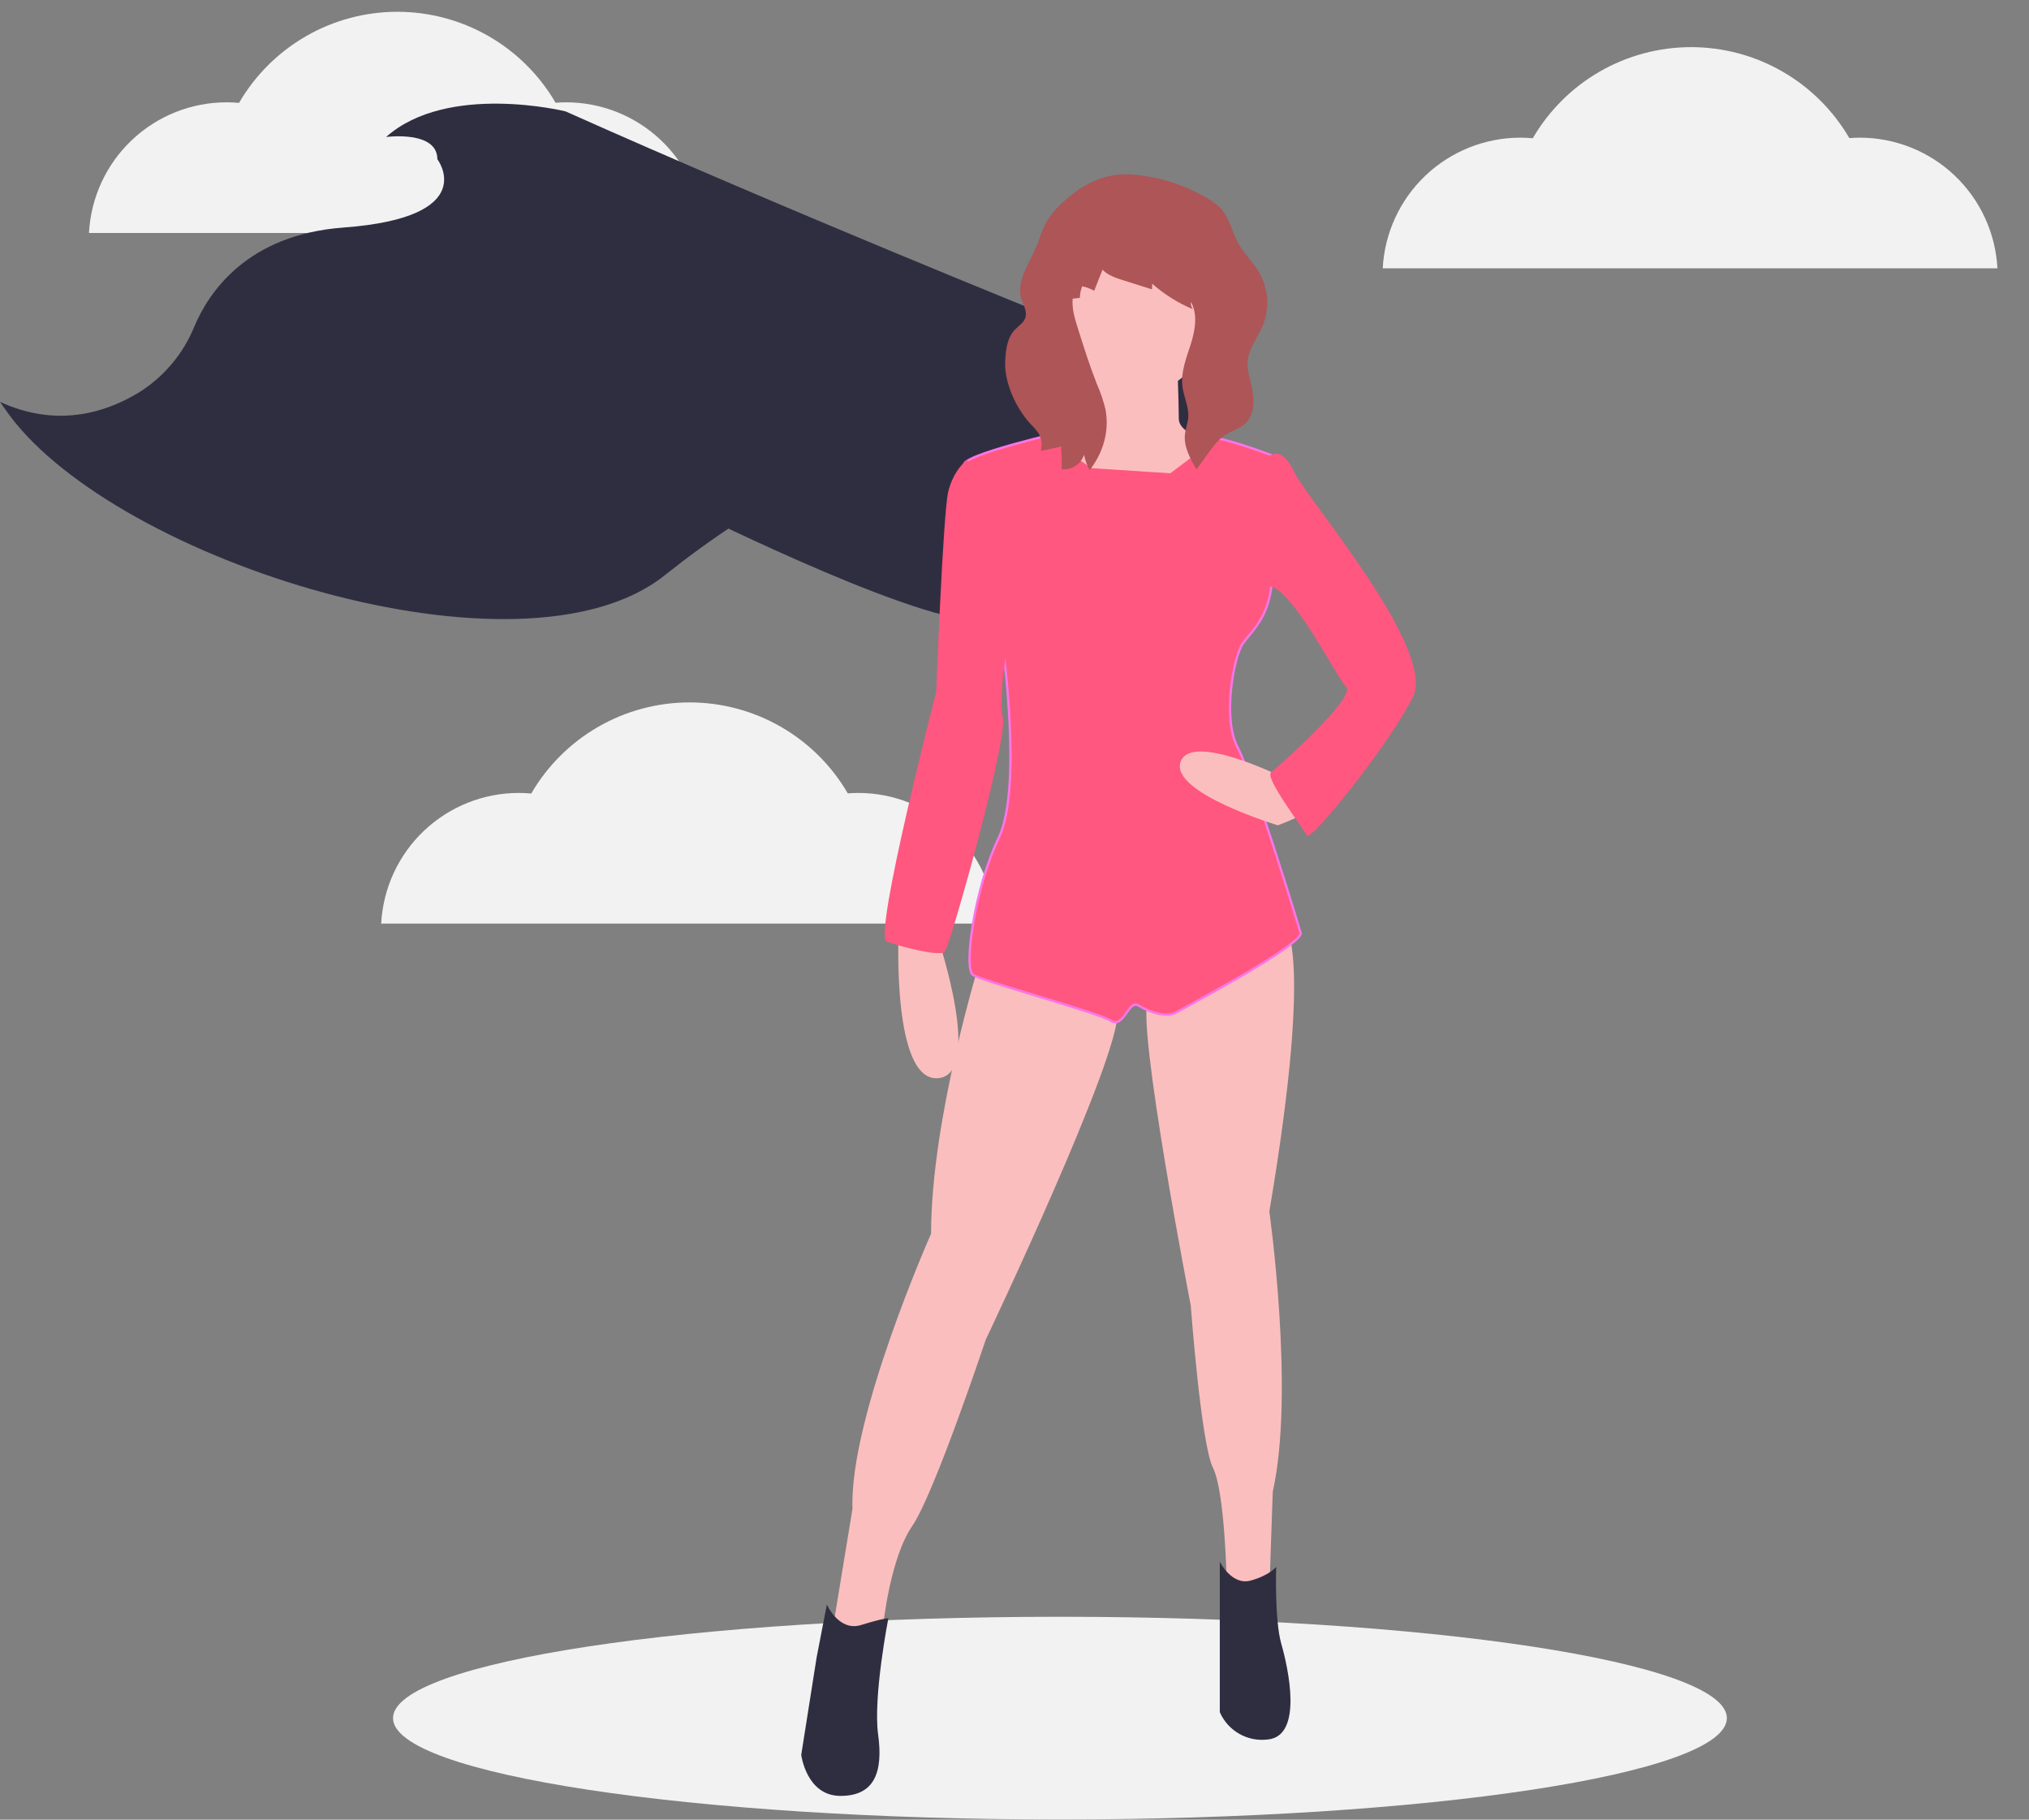 <svg width="861" height="772" viewBox="0 0 861 772" fill="none" xmlns="http://www.w3.org/2000/svg">
<rect x="0" y="0" width="861" height="772" fill="#808080" stroke="none"/>
<g id="superwomanone" clip-path="url(#clip0)">
<g id="floor">
<path id="Vector" d="M449.783 771.924C606.079 771.924 732.783 752.673 732.783 728.924C732.783 705.176 606.079 685.924 449.783 685.924C293.486 685.924 166.783 705.176 166.783 728.924C166.783 752.673 293.486 771.924 449.783 771.924Z" fill="#F2F2F2"/>
</g>
<g id="clouds">
<path id="Vector_2" d="M586.758 113.838C587.541 98.876 594.036 84.785 604.903 74.471C615.771 64.158 630.182 58.408 645.164 58.407C646.942 58.407 648.697 58.5 650.434 58.655C657.266 46.901 667.063 37.145 678.845 30.362C690.628 23.579 703.984 20.006 717.579 19.999C731.175 19.993 744.534 23.553 756.323 30.326C768.112 37.098 777.917 46.844 784.761 58.592C786.226 58.482 787.702 58.407 789.195 58.407C804.178 58.408 818.589 64.158 829.456 74.471C840.323 84.785 846.818 98.876 847.601 113.838" fill="#F2F2F2"/>
<path id="Vector_3" d="M161.758 391.838C162.541 376.876 169.036 362.785 179.903 352.471C190.771 342.158 205.182 336.408 220.164 336.407C221.942 336.407 223.697 336.5 225.434 336.655C232.266 324.901 242.063 315.145 253.845 308.362C265.628 301.579 278.984 298.006 292.579 297.999C306.175 297.993 319.534 301.553 331.323 308.326C343.112 315.098 352.917 324.844 359.761 336.592C361.226 336.482 362.702 336.407 364.195 336.407C379.178 336.408 393.589 342.158 404.456 352.471C415.323 362.785 421.818 376.876 422.601 391.838" fill="#F2F2F2"/>
<path id="Vector_4" d="M37.758 98.838C38.541 83.876 45.036 69.785 55.903 59.471C66.771 49.158 81.182 43.408 96.164 43.407C97.942 43.407 99.697 43.5 101.434 43.655C108.266 31.901 118.063 22.145 129.845 15.362C141.628 8.579 154.984 5.006 168.579 4.999C182.175 4.993 195.534 8.553 207.323 15.325C219.112 22.098 228.917 31.844 235.761 43.592C237.226 43.482 238.702 43.407 240.195 43.407C255.178 43.408 269.589 49.158 280.456 59.471C291.323 69.785 297.818 83.876 298.601 98.838" fill="#F2F2F2"/>
</g>
<g id="flyflag">
<path id="Vector_5" d="M295.052 217.473C295.052 217.473 400.172 269.671 419.022 262.421C437.871 255.171 444.395 190.649 444.395 190.649L366.824 176.15L295.052 217.473Z" fill="#2F2E41"/>
<path id="Vector_6" d="M446.208 134.464C446.208 134.464 335.659 90.015 239.964 47.242C239.964 47.242 189.941 34.917 163.842 58.116C163.842 58.116 185.591 55.216 185.591 67.541C185.591 67.541 204.44 92.189 145.718 96.539C104.822 99.569 88.54 124.047 82.423 138.629C77.647 150.335 69.252 160.206 58.465 166.799C44.33 175.247 23.845 181.462 0 170.486C0 170.486 1.356 172.57 3.927 176.042C49.965 238.214 221.408 292.323 281.949 244.16C319.364 214.396 378.677 176.775 421.196 195.724C487.893 225.448 500.218 212.398 500.218 212.398L503.118 204.424C503.118 204.424 438.596 187.024 437.146 164.551C435.696 142.077 446.208 134.464 446.208 134.464Z" fill="#2F2E41"/>
</g>
<g id="body">
<path id="Vector_7" d="M512.905 139.539H444.033V199.711H512.905V139.539Z" fill="#2F2E41"/>
<path id="Vector_8" d="M381.323 395.815C381.323 395.815 378.424 458.887 397.998 457.437C417.572 455.987 397.998 397.99 397.998 397.99L381.323 395.815Z" fill="#FBBEBE"/>
<path id="Vector_9" opacity="0.1" d="M461.795 148.601C461.795 148.601 466.144 176.15 458.17 179.775C450.195 183.4 445.12 186.3 445.12 186.3L463.244 198.624L496.593 200.799L505.292 194.274L513.267 187.024C513.267 187.024 500.218 184.125 500.218 177.6C500.218 171.075 499.493 151.501 499.493 151.501L461.795 148.601Z" fill="black"/>
<path id="Vector_10" d="M416.122 406.689C416.122 406.689 395.098 474.111 395.098 523.409C395.098 523.409 360.299 601.705 361.749 640.128L353.05 693.051L365.374 697.4L374.799 689.426C374.799 689.426 377.699 661.152 387.123 647.378C396.548 633.603 418.297 568.356 418.297 568.356C418.297 568.356 476.294 446.562 474.119 429.163C471.944 411.764 416.122 406.689 416.122 406.689Z" fill="#FBBEBE"/>
<path id="Vector_11" d="M544.441 391.465C544.441 391.465 558.215 397.989 538.641 513.984C538.641 513.984 549.515 590.83 540.091 632.878L538.641 674.926H523.417L520.517 670.577C520.517 670.577 519.792 632.878 514.717 622.729C509.642 612.579 505.293 553.857 505.293 553.857C505.293 553.857 482.094 434.238 487.168 424.088C492.243 413.939 544.441 391.465 544.441 391.465Z" fill="#FBBEBE"/>
<path id="Vector_12" d="M350.875 680.726C350.875 680.726 355.95 692.326 365.374 689.426C374.799 686.526 376.974 686.526 376.974 686.526C376.974 686.526 370.449 719.874 372.624 735.824C374.799 751.773 371.174 761.922 356.675 761.922C342.175 761.922 340 744.523 340 744.523L346.525 703.2L350.875 680.726Z" fill="#2F2E41"/>
<path id="Vector_13" d="M517.617 662.602C517.617 662.602 522.692 672.751 530.666 670.577C538.641 668.402 541.541 664.777 541.541 664.777C541.541 664.777 540.816 687.251 543.716 697.4C546.616 707.55 553.14 736.548 537.916 737.998C533.735 738.506 529.501 737.652 525.844 735.562C522.187 733.473 519.302 730.259 517.617 726.399V662.602L517.617 662.602Z" fill="#2F2E41"/>
<path id="Vector_14" d="M481.369 167.45C498.986 167.45 513.267 153.169 513.267 135.552C513.267 117.935 498.986 103.653 481.369 103.653C463.752 103.653 449.47 117.935 449.47 135.552C449.47 153.169 463.752 167.45 481.369 167.45Z" fill="#FBBEBE"/>
<path id="Vector_15" d="M424.821 272.57C425.313 272.48 425.313 272.48 425.313 272.479L425.313 272.477L425.311 272.467L425.304 272.429L425.276 272.276L425.166 271.681C425.069 271.159 424.928 270.394 424.747 269.418C424.384 267.466 423.863 264.674 423.228 261.309C421.96 254.579 420.237 245.561 418.425 236.406C416.612 227.252 414.708 217.959 413.075 210.68C412.259 207.042 411.51 203.902 410.873 201.533C410.554 200.349 410.263 199.352 410.003 198.578C409.75 197.824 409.511 197.231 409.288 196.897C409.25 196.84 409.242 196.798 409.243 196.761C409.244 196.718 409.259 196.647 409.32 196.542C409.449 196.32 409.733 196.034 410.215 195.695C411.169 195.026 412.716 194.275 414.701 193.479C418.658 191.891 424.22 190.174 429.891 188.587C435.558 187.002 441.317 185.552 445.66 184.498C447.831 183.971 449.648 183.543 450.922 183.247C451.559 183.099 452.06 182.984 452.402 182.906C452.491 182.886 452.569 182.868 452.636 182.853C452.678 182.898 452.725 182.949 452.779 183.006C453.008 183.248 453.351 183.592 453.817 184.01C454.748 184.846 456.167 185.976 458.133 187.173C462.067 189.568 468.185 192.224 476.957 193.32L476.958 193.32C482.142 193.96 487.403 193.517 492.407 192.02C497.365 190.536 501.965 188.049 505.921 184.714C508.103 184.428 511.259 184.781 514.826 185.507C518.454 186.244 522.45 187.354 526.17 188.508C529.888 189.662 533.324 190.858 535.83 191.765C537.083 192.219 538.103 192.6 538.81 192.868C539.15 192.997 539.417 193.099 539.603 193.171L539.607 193.301C539.617 193.601 539.632 194.044 539.651 194.613C539.687 195.751 539.738 197.393 539.795 199.408C539.908 203.439 540.044 208.965 540.135 214.943C540.316 226.912 540.315 240.656 539.593 247.872C538.434 259.468 533.551 265.378 529.778 269.945C528.889 271.02 528.062 272.021 527.36 273.005C526.396 274.354 525.381 277.015 524.496 280.372C523.606 283.752 522.831 287.9 522.376 292.274C521.468 300.99 521.813 310.726 525.15 317.027C526.761 320.071 529.151 326.199 531.861 333.794C534.566 341.377 537.577 350.389 540.431 359.177C546.139 376.755 551.212 393.423 551.935 395.952C551.966 396.064 551.949 396.307 551.687 396.744C551.435 397.163 551.011 397.671 550.414 398.261C549.224 399.438 547.423 400.866 545.181 402.465C540.703 405.657 534.533 409.477 528.147 413.236C518.634 418.836 508.696 424.27 503.176 427.288C501.278 428.326 499.902 429.078 499.245 429.454C496.88 430.805 493.779 430.662 490.74 429.858C487.718 429.058 484.862 427.631 483.076 426.559C482.509 426.22 481.936 426.15 481.377 426.313C480.845 426.468 480.369 426.822 479.942 427.244C479.296 427.88 478.654 428.784 478.015 429.684C477.82 429.959 477.625 430.233 477.431 430.499C476.568 431.68 475.694 432.729 474.722 433.282C474.247 433.552 473.76 433.696 473.245 433.684C472.73 433.672 472.148 433.504 471.484 433.089C470.711 432.605 469.272 431.989 467.385 431.282C465.483 430.569 463.086 429.748 460.364 428.858C454.921 427.077 448.165 425.014 441.46 422.976C440.905 422.807 440.35 422.638 439.797 422.47C433.66 420.605 427.662 418.782 422.845 417.235C420.219 416.392 417.949 415.632 416.203 414.994C414.433 414.348 413.259 413.846 412.774 413.523C412.605 413.41 412.42 413.192 412.242 412.818C412.066 412.447 411.913 411.957 411.789 411.346C411.541 410.123 411.422 408.483 411.434 406.499C411.456 402.537 411.996 397.288 412.99 391.458C414.979 379.797 418.774 365.89 423.822 355.434C426.402 350.088 427.766 342.215 428.379 333.469C428.992 324.707 428.855 315.012 428.402 305.984C427.948 296.955 427.177 288.586 426.519 282.474C426.19 279.418 425.89 276.925 425.671 275.197C425.562 274.332 425.474 273.659 425.412 273.201C425.381 272.972 425.358 272.797 425.341 272.68L425.323 272.546L425.318 272.512L425.317 272.504L425.317 272.501C425.316 272.501 425.316 272.501 424.821 272.57ZM424.821 272.57L425.313 272.48L425.315 272.49L425.316 272.501L424.821 272.57Z" fill="#FF577F" stroke="#FB75E7"/>
<path id="Vector_16" d="M410.47 194.933C410.47 194.933 404.522 199.349 402.347 208.773C400.172 218.198 397.273 293.594 397.273 293.594C397.273 293.594 370.449 397.265 376.249 399.439C382.048 401.614 398.723 405.964 400.897 403.789C403.072 401.614 427.721 313.894 425.546 304.469C423.371 295.044 428.446 267.496 428.446 267.496L410.47 194.933Z" fill="#FF577F"/>
<path id="Vector_17" d="M544.441 329.843C544.441 329.843 505.293 310.269 500.943 323.318C496.593 336.367 542.266 350.142 542.266 350.142C542.266 350.142 558.215 344.342 558.215 340.717C558.215 337.092 544.441 329.843 544.441 329.843Z" fill="#FBBEBE"/>
<path id="Vector_18" d="M532.116 195.724L540.091 192.824C540.091 192.824 544.441 189.924 549.515 200.799C554.59 211.673 609.688 275.47 599.538 295.769C589.388 316.068 556.04 357.391 554.59 354.492C553.14 351.592 536.466 329.843 539.366 327.668C542.266 325.493 575.614 295.769 571.264 291.42C566.915 287.07 548.79 250.097 538.641 248.647C528.491 247.197 532.116 195.724 532.116 195.724Z" fill="#FF577F"/>
<path id="Vector_19" d="M461.795 148.601C461.795 148.601 466.144 176.15 458.17 179.775C450.195 183.4 445.12 186.3 445.12 186.3L463.244 198.624L496.593 200.799L505.292 194.274L513.267 187.024C513.267 187.024 500.218 184.125 500.218 177.6C500.218 171.075 499.493 151.501 499.493 151.501L461.795 148.601Z" fill="#FBBEBE"/>
<path id="Vector_20" d="M453.712 83.498C449.89 86.649 446.265 90.18 443.888 94.526C442.642 96.964 441.6 99.5 440.773 102.11C437.841 110.547 430.554 119.093 433.638 127.475C434.518 129.867 435.891 132.389 435.102 134.813C434.401 136.965 432.238 138.221 430.674 139.857C427.317 143.368 426.752 148.637 426.547 153.491C426.172 162.38 431.059 172.855 436.965 179.509C438.247 180.761 439.435 182.106 440.519 183.533C441.25 184.671 441.728 185.953 441.92 187.291C442.112 188.63 442.014 189.994 441.633 191.292L450.236 189.496C450.546 192.673 450.643 195.866 450.526 199.055C452.566 199.279 454.621 198.794 456.345 197.68C458.069 196.566 459.356 194.892 459.989 192.94C460.476 195.214 461.271 197.411 462.353 199.47C464.876 196.314 466.812 192.729 468.067 188.888C469.713 183.967 470.067 178.706 469.093 173.61C468.182 169.888 466.942 166.254 465.389 162.75C462.349 155.068 459.866 147.178 457.387 139.297C456.099 135.203 454.795 130.977 455.186 126.703L458.243 126.371C458.276 124.683 458.603 123.014 459.207 121.437C460.999 121.816 462.723 122.465 464.32 123.361L467.844 114.419C470.17 116.831 473.508 117.923 476.704 118.929L488.853 122.755L488.927 120.35C494.054 124.89 499.895 128.553 506.214 131.194C505.857 130.763 505.596 130.261 505.449 129.721C505.302 129.182 505.272 128.617 505.36 128.065C508.354 133.428 507.157 140.109 505.309 145.967C503.461 151.824 501.01 157.788 501.754 163.885C502.311 168.445 504.646 172.806 504.213 177.379C504 179.631 503.119 181.774 502.845 184.02C502.192 189.375 505.008 194.475 507.726 199.136L513.011 191.877C514.946 189.22 516.94 186.506 519.679 184.69C522.49 182.826 525.975 181.99 528.425 179.671C532.799 175.532 532.244 168.48 530.821 162.629C530.065 159.518 529.15 156.364 529.428 153.174C529.9 147.768 533.656 143.295 535.772 138.298C537.28 134.654 537.934 130.714 537.683 126.778C537.432 122.843 536.283 119.017 534.325 115.595C531.699 111.092 527.732 107.465 525.258 102.877C522.796 98.31 521.856 92.876 518.482 88.934C516.834 87.14 514.917 85.613 512.801 84.408C503.21 78.645 492.438 75.131 481.294 74.129C470.726 73.024 461.811 76.822 453.712 83.498Z" fill="#AD5557"/>
</g>
</g>
<defs>
<clipPath id="clip0">
<rect width="860.282" height="771.924" fill="white"/>
</clipPath>
</defs>
</svg>
